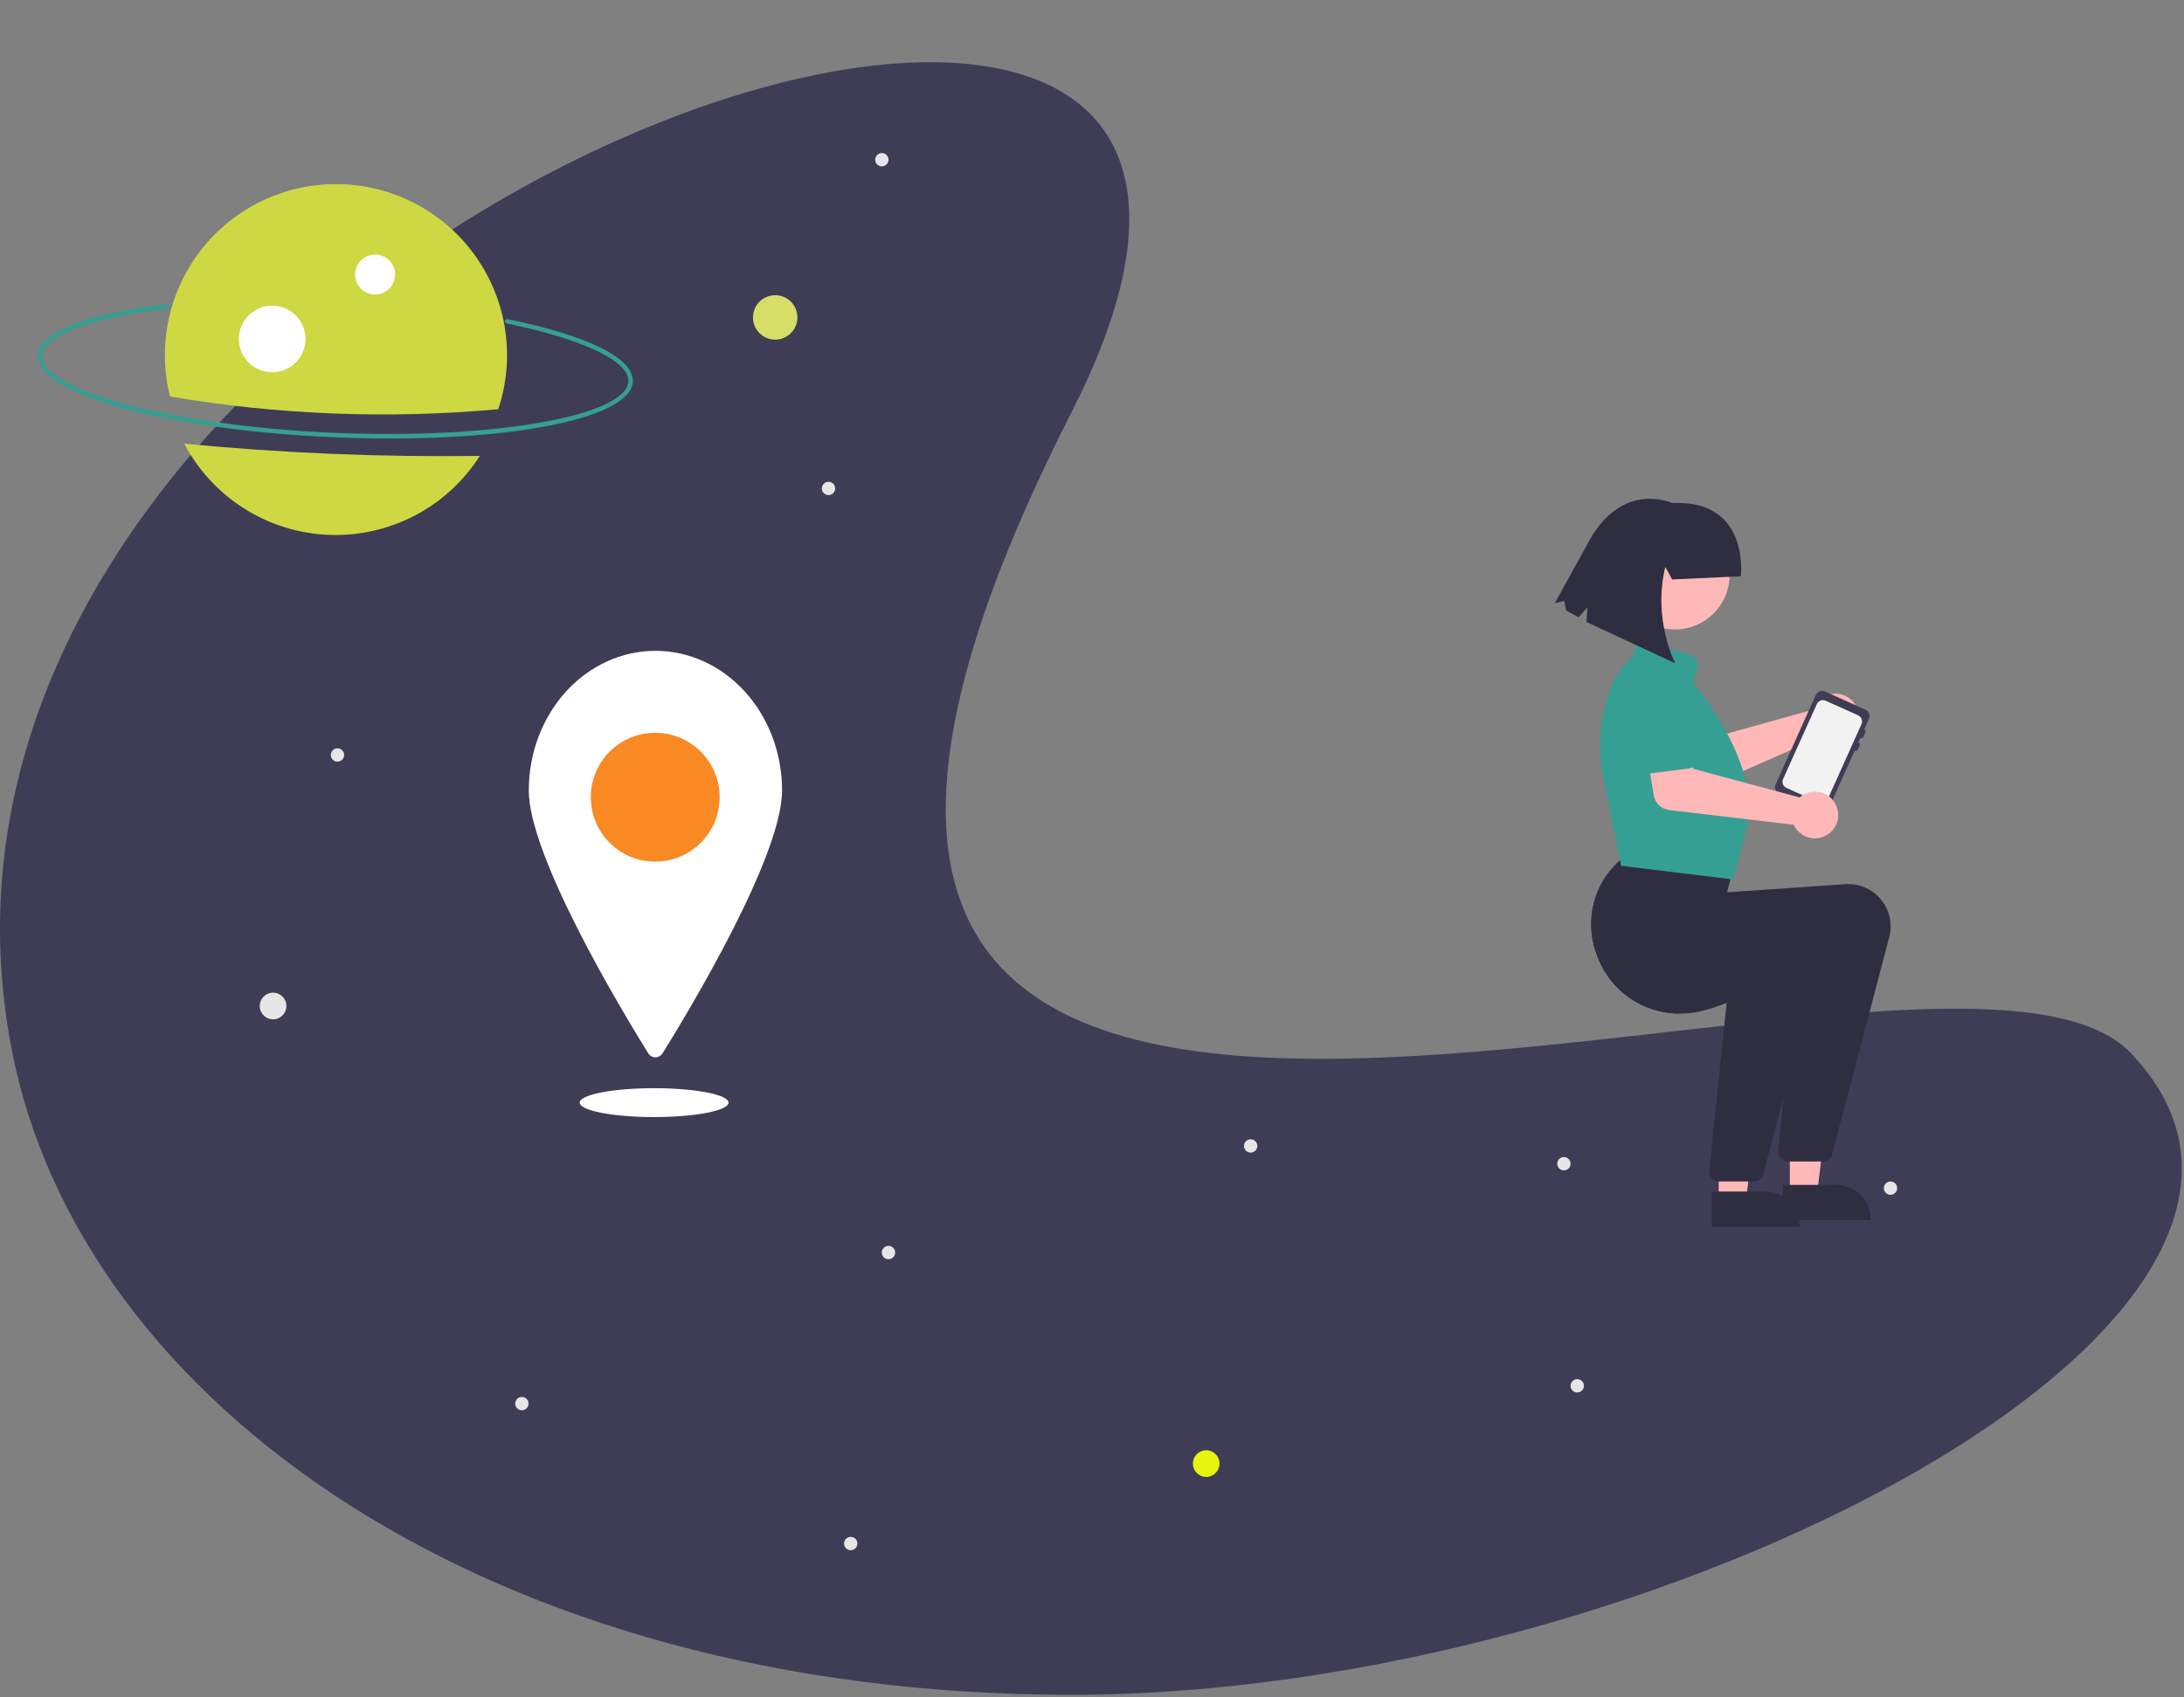<svg width="983" height="764" viewBox="0 0 983 764" fill="none" xmlns="http://www.w3.org/2000/svg">
<rect x="0" y="0" width="983" height="764" fill="#808080" stroke="none"/>
<g id="location" clip-path="url(#clip0)">
<path id="space" d="M959.181 474.197C1071.6 592.503 745.716 763 482.393 763C219.07 763 36.892 630.895 5.605 474.197C-70.256 94.257 651.955 -147.23 482.393 185.395C235.237 670.234 870.648 381.029 959.181 474.197Z" fill="#3F3D56"/>
<g id="Frame 3">
<path id="planet" d="M149.594 196.825C74.526 193.52 16.323 177.327 17.087 159.961C17.546 149.549 38.791 141.177 75.374 136.991C75.505 136.976 75.638 136.986 75.765 137.021C75.892 137.057 76.01 137.117 76.114 137.199C76.217 137.281 76.304 137.382 76.368 137.497C76.432 137.613 76.473 137.739 76.488 137.87C76.503 138.002 76.492 138.134 76.455 138.261C76.419 138.388 76.358 138.506 76.275 138.609C76.193 138.712 76.091 138.798 75.975 138.861C75.859 138.924 75.732 138.964 75.601 138.978C41.14 142.921 19.484 150.995 19.085 160.049C18.394 175.753 78.2 191.68 149.682 194.827C221.164 197.975 282.138 187.366 282.83 171.662C283.23 162.57 262.233 152.596 228.032 145.633C227.903 145.607 227.78 145.556 227.671 145.483C227.562 145.41 227.468 145.315 227.395 145.206C227.323 145.096 227.272 144.973 227.247 144.844C227.222 144.715 227.222 144.582 227.249 144.453C227.275 144.324 227.326 144.202 227.4 144.093C227.474 143.984 227.568 143.89 227.678 143.818C227.788 143.745 227.911 143.695 228.04 143.671C228.169 143.646 228.302 143.647 228.431 143.673C264.732 151.064 285.288 161.297 284.828 171.75C284.063 189.116 224.661 200.131 149.594 196.825Z" fill="#369F93"/>
<path id="planet_2" d="M82.923 199.734C89.203 211.663 98.505 221.735 109.9 228.94C121.294 236.145 134.381 240.232 147.851 240.791C161.321 241.35 174.702 238.362 186.654 232.126C198.607 225.889 208.712 216.624 215.959 205.256C171.546 205.854 127.133 204.011 82.923 199.734Z" fill="#CED843"/>
<path id="planet_3" d="M224.263 184.221C228.042 172.884 229.131 160.824 227.443 148.994C225.756 137.165 221.338 125.89 214.54 116.063C207.741 106.235 198.749 98.125 188.274 92.374C177.8 86.624 166.13 83.39 154.189 82.928C142.249 82.467 130.365 84.792 119.478 89.718C108.591 94.644 98.999 102.036 91.463 111.31C83.927 120.583 78.653 131.484 76.058 143.148C73.464 154.813 73.619 166.921 76.513 178.515C125.309 186.798 174.973 188.716 224.263 184.221Z" fill="#CED843"/>
<path id="planet_4" d="M168.833 132.601C173.804 132.601 177.833 128.571 177.833 123.601C177.833 118.63 173.804 114.601 168.833 114.601C163.863 114.601 159.833 118.63 159.833 123.601C159.833 128.571 163.863 132.601 168.833 132.601Z" fill="white"/>
<path id="planet_5" d="M122.513 167.591C130.798 167.591 137.513 160.876 137.513 152.591C137.513 144.307 130.798 137.591 122.513 137.591C114.229 137.591 107.513 144.307 107.513 152.591C107.513 160.876 114.229 167.591 122.513 167.591Z" fill="white"/>
</g>
<g id="Frame 2">
<path id="star" d="M348.905 152.898C354.427 152.898 358.905 148.421 358.905 142.898C358.905 137.375 354.427 132.898 348.905 132.898C343.382 132.898 338.905 137.375 338.905 142.898C338.905 148.421 343.382 152.898 348.905 152.898Z" fill="#D6DE67"/>
<path id="star_2" d="M122.905 458.898C126.219 458.898 128.905 456.212 128.905 452.898C128.905 449.584 126.219 446.898 122.905 446.898C119.591 446.898 116.905 449.584 116.905 452.898C116.905 456.212 119.591 458.898 122.905 458.898Z" fill="#E6E6E6"/>
<path id="star_3" d="M542.905 664.898C546.219 664.898 548.905 662.212 548.905 658.898C548.905 655.584 546.219 652.898 542.905 652.898C539.591 652.898 536.905 655.584 536.905 658.898C536.905 662.212 539.591 664.898 542.905 664.898Z" fill="#E7F50F"/>
<path id="star_4" d="M151.905 342.898C153.562 342.898 154.905 341.555 154.905 339.898C154.905 338.241 153.562 336.898 151.905 336.898C150.248 336.898 148.905 338.241 148.905 339.898C148.905 341.555 150.248 342.898 151.905 342.898Z" fill="#E6E6E6"/>
<path id="star_5" d="M399.905 566.898C401.562 566.898 402.905 565.555 402.905 563.898C402.905 562.241 401.562 560.898 399.905 560.898C398.248 560.898 396.905 562.241 396.905 563.898C396.905 565.555 398.248 566.898 399.905 566.898Z" fill="#E6E6E6"/>
<path id="star_6" d="M850.905 537.898C852.562 537.898 853.905 536.555 853.905 534.898C853.905 533.241 852.562 531.898 850.905 531.898C849.248 531.898 847.905 533.241 847.905 534.898C847.905 536.555 849.248 537.898 850.905 537.898Z" fill="#E6E6E6"/>
<path id="star_7" d="M709.905 626.898C711.562 626.898 712.905 625.555 712.905 623.898C712.905 622.241 711.562 620.898 709.905 620.898C708.248 620.898 706.905 622.241 706.905 623.898C706.905 625.555 708.248 626.898 709.905 626.898Z" fill="#E6E6E6"/>
<path id="star_8" d="M562.905 518.898C564.562 518.898 565.905 517.555 565.905 515.898C565.905 514.241 564.562 512.898 562.905 512.898C561.248 512.898 559.905 514.241 559.905 515.898C559.905 517.555 561.248 518.898 562.905 518.898Z" fill="#E6E6E6"/>
<path id="star_9" d="M372.905 222.898C374.562 222.898 375.905 221.555 375.905 219.898C375.905 218.241 374.562 216.898 372.905 216.898C371.248 216.898 369.905 218.241 369.905 219.898C369.905 221.555 371.248 222.898 372.905 222.898Z" fill="#E6E6E6"/>
<path id="star_10" d="M396.905 74.898C398.562 74.898 399.905 73.555 399.905 71.898C399.905 70.241 398.562 68.898 396.905 68.898C395.248 68.898 393.905 70.241 393.905 71.898C393.905 73.555 395.248 74.898 396.905 74.898Z" fill="#E6E6E6"/>
<path id="star_11" d="M703.905 526.898C705.562 526.898 706.905 525.555 706.905 523.898C706.905 522.241 705.562 520.898 703.905 520.898C702.248 520.898 700.905 522.241 700.905 523.898C700.905 525.555 702.248 526.898 703.905 526.898Z" fill="#E6E6E6"/>
<path id="star_12" d="M382.905 697.898C384.562 697.898 385.905 696.555 385.905 694.898C385.905 693.241 384.562 691.898 382.905 691.898C381.248 691.898 379.905 693.241 379.905 694.898C379.905 696.555 381.248 697.898 382.905 697.898Z" fill="#E6E6E6"/>
<path id="star_13" d="M234.905 634.898C236.562 634.898 237.905 633.555 237.905 631.898C237.905 630.241 236.562 628.898 234.905 628.898C233.248 628.898 231.905 630.241 231.905 631.898C231.905 633.555 233.248 634.898 234.905 634.898Z" fill="#E6E6E6"/>
</g>
<g id="Frame 4">
<path id="location_2" d="M352 355.843C352 385.479 310.441 454.535 298.295 474.083C297.929 474.674 297.437 475.157 296.863 475.491C296.289 475.825 295.649 476 295 476C294.351 476 293.711 475.825 293.137 475.491C292.563 475.157 292.071 474.674 291.705 474.083C279.559 454.535 238 385.479 238 355.843C238 347.59 239.474 339.418 242.339 331.794C245.203 324.169 249.402 317.242 254.695 311.406C259.988 305.571 266.271 300.942 273.187 297.784C280.103 294.625 287.515 293 295 293C302.485 293 309.897 294.625 316.813 297.784C323.729 300.942 330.012 305.571 335.305 311.406C340.598 317.242 344.797 324.169 347.661 331.794C350.526 339.418 352 347.59 352 355.843Z" fill="white"/>
<path id="location_3" d="M294.905 387.898C310.921 387.898 323.905 374.914 323.905 358.898C323.905 342.882 310.921 329.898 294.905 329.898C278.889 329.898 265.905 342.882 265.905 358.898C265.905 374.914 278.889 387.898 294.905 387.898Z" fill="#F98923"/>
<path id="location_4" d="M294.405 502.898C312.906 502.898 327.905 499.988 327.905 496.398C327.905 492.808 312.906 489.898 294.405 489.898C275.903 489.898 260.905 492.808 260.905 496.398C260.905 499.988 275.903 502.898 294.405 502.898Z" fill="white"/>
</g>
<g id="Frame 1">
<path id="woman" d="M816.853 317.92C816.6 318.411 816.385 318.922 816.212 319.448L768.429 332.725L759.818 324.298L745.403 335.631L759.197 352.03C760.311 353.355 761.825 354.283 763.512 354.674C765.198 355.065 766.966 354.899 768.549 354.199L820.166 331.415C821.917 332.63 823.997 333.284 826.128 333.288C828.26 333.293 830.343 332.649 832.099 331.441C833.855 330.233 835.203 328.519 835.961 326.527C836.72 324.535 836.854 322.359 836.346 320.289C835.838 318.219 834.711 316.352 833.116 314.938C831.522 313.523 829.534 312.628 827.418 312.371C825.302 312.114 823.158 312.507 821.27 313.498C819.383 314.489 817.843 316.031 816.853 317.92H816.853Z" fill="#FFB8B8"/>
<path id="woman_2" d="M766.746 333.503L748.81 347.463C748.3 347.86 747.71 348.142 747.081 348.291C746.451 348.44 745.797 348.451 745.163 348.324C744.529 348.197 743.93 347.935 743.406 347.556C742.883 347.176 742.447 346.688 742.129 346.125L730.982 326.398C728.964 323.776 728.069 320.46 728.492 317.178C728.915 313.897 730.622 310.917 733.239 308.892C735.856 306.867 739.17 305.963 742.453 306.378C745.735 306.792 748.72 308.492 750.751 311.104L767.089 326.698C767.557 327.144 767.923 327.686 768.162 328.287C768.402 328.888 768.508 329.533 768.476 330.179C768.443 330.825 768.272 331.456 767.973 332.03C767.675 332.603 767.256 333.106 766.746 333.503V333.503Z" fill="#FF63C5"/>
<path id="woman_3" d="M821.435 311.317L839.623 319.5C840.385 319.842 840.979 320.474 841.276 321.254C841.572 322.035 841.546 322.902 841.203 323.663L839.05 328.45C839.303 328.565 839.501 328.775 839.599 329.035C839.698 329.295 839.69 329.584 839.576 329.838L838.715 331.752C838.6 332.006 838.39 332.203 838.13 332.302C837.869 332.4 837.581 332.392 837.327 332.279L836.466 334.193C836.719 334.308 836.916 334.519 837.015 334.779C837.114 335.039 837.105 335.327 836.992 335.581L836.131 337.496C836.016 337.749 835.805 337.947 835.545 338.045C835.285 338.144 834.997 338.136 834.743 338.023L823.115 363.869C822.772 364.63 822.141 365.225 821.36 365.521C820.579 365.817 819.712 365.791 818.951 365.448L800.763 357.266C800.001 356.923 799.407 356.292 799.11 355.511C798.814 354.73 798.84 353.863 799.183 353.102L817.271 312.897C817.614 312.135 818.245 311.541 819.026 311.244C819.807 310.948 820.674 310.974 821.435 311.317Z" fill="#3F3D56"/>
<path id="woman_4" d="M804.065 354.719L818.656 361.29C819.387 361.617 820.218 361.641 820.967 361.358C821.716 361.075 822.323 360.507 822.655 359.778L829.394 344.789L831.735 339.593L837.833 326.031C838.159 325.301 838.183 324.472 837.9 323.725C837.617 322.978 837.05 322.373 836.322 322.042L831.735 319.974L821.721 315.471C820.99 315.145 820.159 315.122 819.411 315.407C818.664 315.692 818.06 316.263 817.732 316.993L811.833 330.104L805.115 345.03L802.554 350.73C802.227 351.46 802.202 352.289 802.485 353.037C802.769 353.784 803.337 354.389 804.065 354.719Z" fill="#F2F2F2"/>
<path id="woman_5" d="M773.577 540.443L785.837 540.442L791.67 493.154L773.575 493.155L773.577 540.443Z" fill="#FFB8B8"/>
<path id="woman_6" d="M770.45 536.44L794.594 536.439H794.595C796.616 536.439 798.616 536.837 800.483 537.61C802.35 538.384 804.046 539.517 805.475 540.946C806.904 542.374 808.037 544.071 808.81 545.937C809.584 547.804 809.982 549.805 809.982 551.826V552.326L770.451 552.327L770.45 536.44Z" fill="#2F2E41"/>
<path id="woman_7" d="M805.577 537.443L817.837 537.442L823.67 490.154L805.575 490.155L805.577 537.443Z" fill="#FFB8B8"/>
<path id="woman_8" d="M802.45 533.44L826.594 533.439H826.595C828.616 533.439 830.616 533.837 832.483 534.61C834.35 535.384 836.046 536.517 837.475 537.946C838.904 539.374 840.037 541.071 840.81 542.937C841.584 544.804 841.982 546.805 841.982 548.826V549.326L802.451 549.327L802.45 533.44Z" fill="#2F2E41"/>
<path id="woman_9" d="M718.585 429.478C721.197 437.221 726.152 443.96 732.762 448.764C739.373 453.567 747.314 456.196 755.485 456.288L756.105 456.298C762.435 456.478 769.865 454.438 777.155 451.508C791.555 445.718 805.385 436.448 809.055 433.898L802.835 493.688L800.315 517.928C800.251 518.555 800.32 519.189 800.516 519.788C800.712 520.387 801.031 520.938 801.453 521.406C801.875 521.875 802.391 522.249 802.966 522.506C803.542 522.763 804.165 522.897 804.795 522.898H820.325C821.321 522.899 822.289 522.569 823.078 521.961C823.866 521.353 824.432 520.501 824.685 519.538L850.325 421.888C851.094 418.965 851.156 415.901 850.505 412.95C849.855 409.998 848.511 407.244 846.585 404.915C844.659 402.587 842.205 400.75 839.428 399.557C836.651 398.365 833.63 397.851 830.615 398.058L777.355 401.708L781.075 386.828L733.535 383.668L733.395 383.768C732.255 384.598 731.145 385.468 730.085 386.378C727.435 388.62 725.085 391.194 723.095 394.038C719.534 399.141 717.264 405.031 716.479 411.203C715.693 417.376 716.416 423.646 718.585 429.478Z" fill="#2F2E41"/>
<path id="woman_10" d="M718.585 429.478C721.197 437.221 726.152 443.96 732.762 448.764C739.373 453.567 747.314 456.196 755.485 456.288C763.299 452.334 770.839 447.86 778.055 442.898L777.155 451.508L769.315 526.928C769.251 527.555 769.32 528.189 769.516 528.788C769.712 529.387 770.031 529.938 770.453 530.406C770.875 530.875 771.391 531.249 771.966 531.506C772.542 531.763 773.165 531.897 773.795 531.898H789.325C790.321 531.899 791.289 531.569 792.078 530.961C792.866 530.353 793.432 529.501 793.685 528.538L802.835 493.688L819.325 430.888C820.094 427.965 820.156 424.901 819.505 421.95C818.855 418.998 817.511 416.244 815.585 413.915C813.659 411.587 811.205 409.75 808.428 408.557C805.651 407.365 802.63 406.851 799.615 407.058L746.355 410.708L750.075 395.828L723.095 394.038C719.534 399.141 717.264 405.031 716.479 411.203C715.693 417.376 716.416 423.646 718.585 429.478Z" fill="#2F2E41"/>
<path id="woman_11" d="M730.017 389.828L729.659 389.785L721.364 349C721.293 348.646 714.512 313.467 735.301 295.075L735.663 292.558C735.756 291.914 735.987 291.298 736.341 290.752C736.695 290.206 737.163 289.743 737.713 289.395C738.263 289.047 738.882 288.823 739.527 288.738C740.172 288.652 740.828 288.708 741.45 288.901L761.035 294.975C762.143 295.317 763.077 296.074 763.64 297.089C764.202 298.103 764.351 299.296 764.054 300.417L762.15 307.659C764.79 310.759 795.864 348.171 785.04 376.994L780.192 395.946L730.017 389.828Z" fill="#369F93"/>
<path id="woman_12" d="M811.338 357.997C810.869 358.292 810.425 358.623 810.008 358.987L762.111 346.129L758.98 334.495L740.804 336.926L744.346 358.061C744.632 359.768 745.465 361.336 746.718 362.531C747.972 363.725 749.578 364.48 751.298 364.683L807.33 371.302C808.22 373.239 809.678 374.859 811.512 375.947C813.345 377.034 815.466 377.538 817.593 377.391C819.719 377.244 821.751 376.453 823.417 375.123C825.082 373.793 826.304 371.988 826.919 369.947C827.534 367.906 827.513 365.726 826.858 363.697C826.204 361.668 824.948 359.887 823.256 358.59C821.565 357.292 819.518 356.541 817.389 356.435C815.26 356.329 813.149 356.874 811.338 357.997H811.338Z" fill="#FFB8B8"/>
<path id="woman_13" d="M760.266 345.944L737.724 348.847C737.083 348.93 736.431 348.873 735.814 348.681C735.196 348.489 734.627 348.166 734.146 347.735C733.664 347.303 733.281 346.773 733.023 346.18C732.765 345.587 732.638 344.945 732.65 344.299L733.08 321.644C732.676 318.36 733.59 315.05 735.623 312.44C737.656 309.829 740.641 308.131 743.924 307.718C747.207 307.305 750.519 308.21 753.135 310.236C755.751 312.262 757.457 315.242 757.879 318.524L764.021 340.258C764.197 340.88 764.237 341.533 764.137 342.172C764.038 342.811 763.802 343.421 763.445 343.961C763.089 344.5 762.621 344.957 762.072 345.299C761.523 345.641 760.907 345.861 760.266 345.944Z" fill="#369F93"/>
<path id="woman_14" d="M753.921 283.365C767.485 283.365 778.482 272.368 778.482 258.804C778.482 245.239 767.485 234.243 753.921 234.243C740.356 234.243 729.36 245.239 729.36 258.804C729.36 272.368 740.356 283.365 753.921 283.365Z" fill="#FFB8B8"/>
<path id="woman_15" d="M752.628 260.855L749.553 255.255C743.729 278.987 754.017 298.628 754.017 298.628L714.085 280.027L714.465 273.428L710.514 277.912L704.836 274.783L704.086 270.502L699.801 271.564L715.444 243.176C730.627 216.163 752.699 226.477 752.699 226.477C787.815 224.807 783.526 259.452 783.526 259.452L752.628 260.855Z" fill="#2F2E41"/>
</g>
</g>
<defs>
<clipPath id="clip0">
<rect width="982.487" height="763.014" fill="white"/>
</clipPath>
</defs>
</svg>
